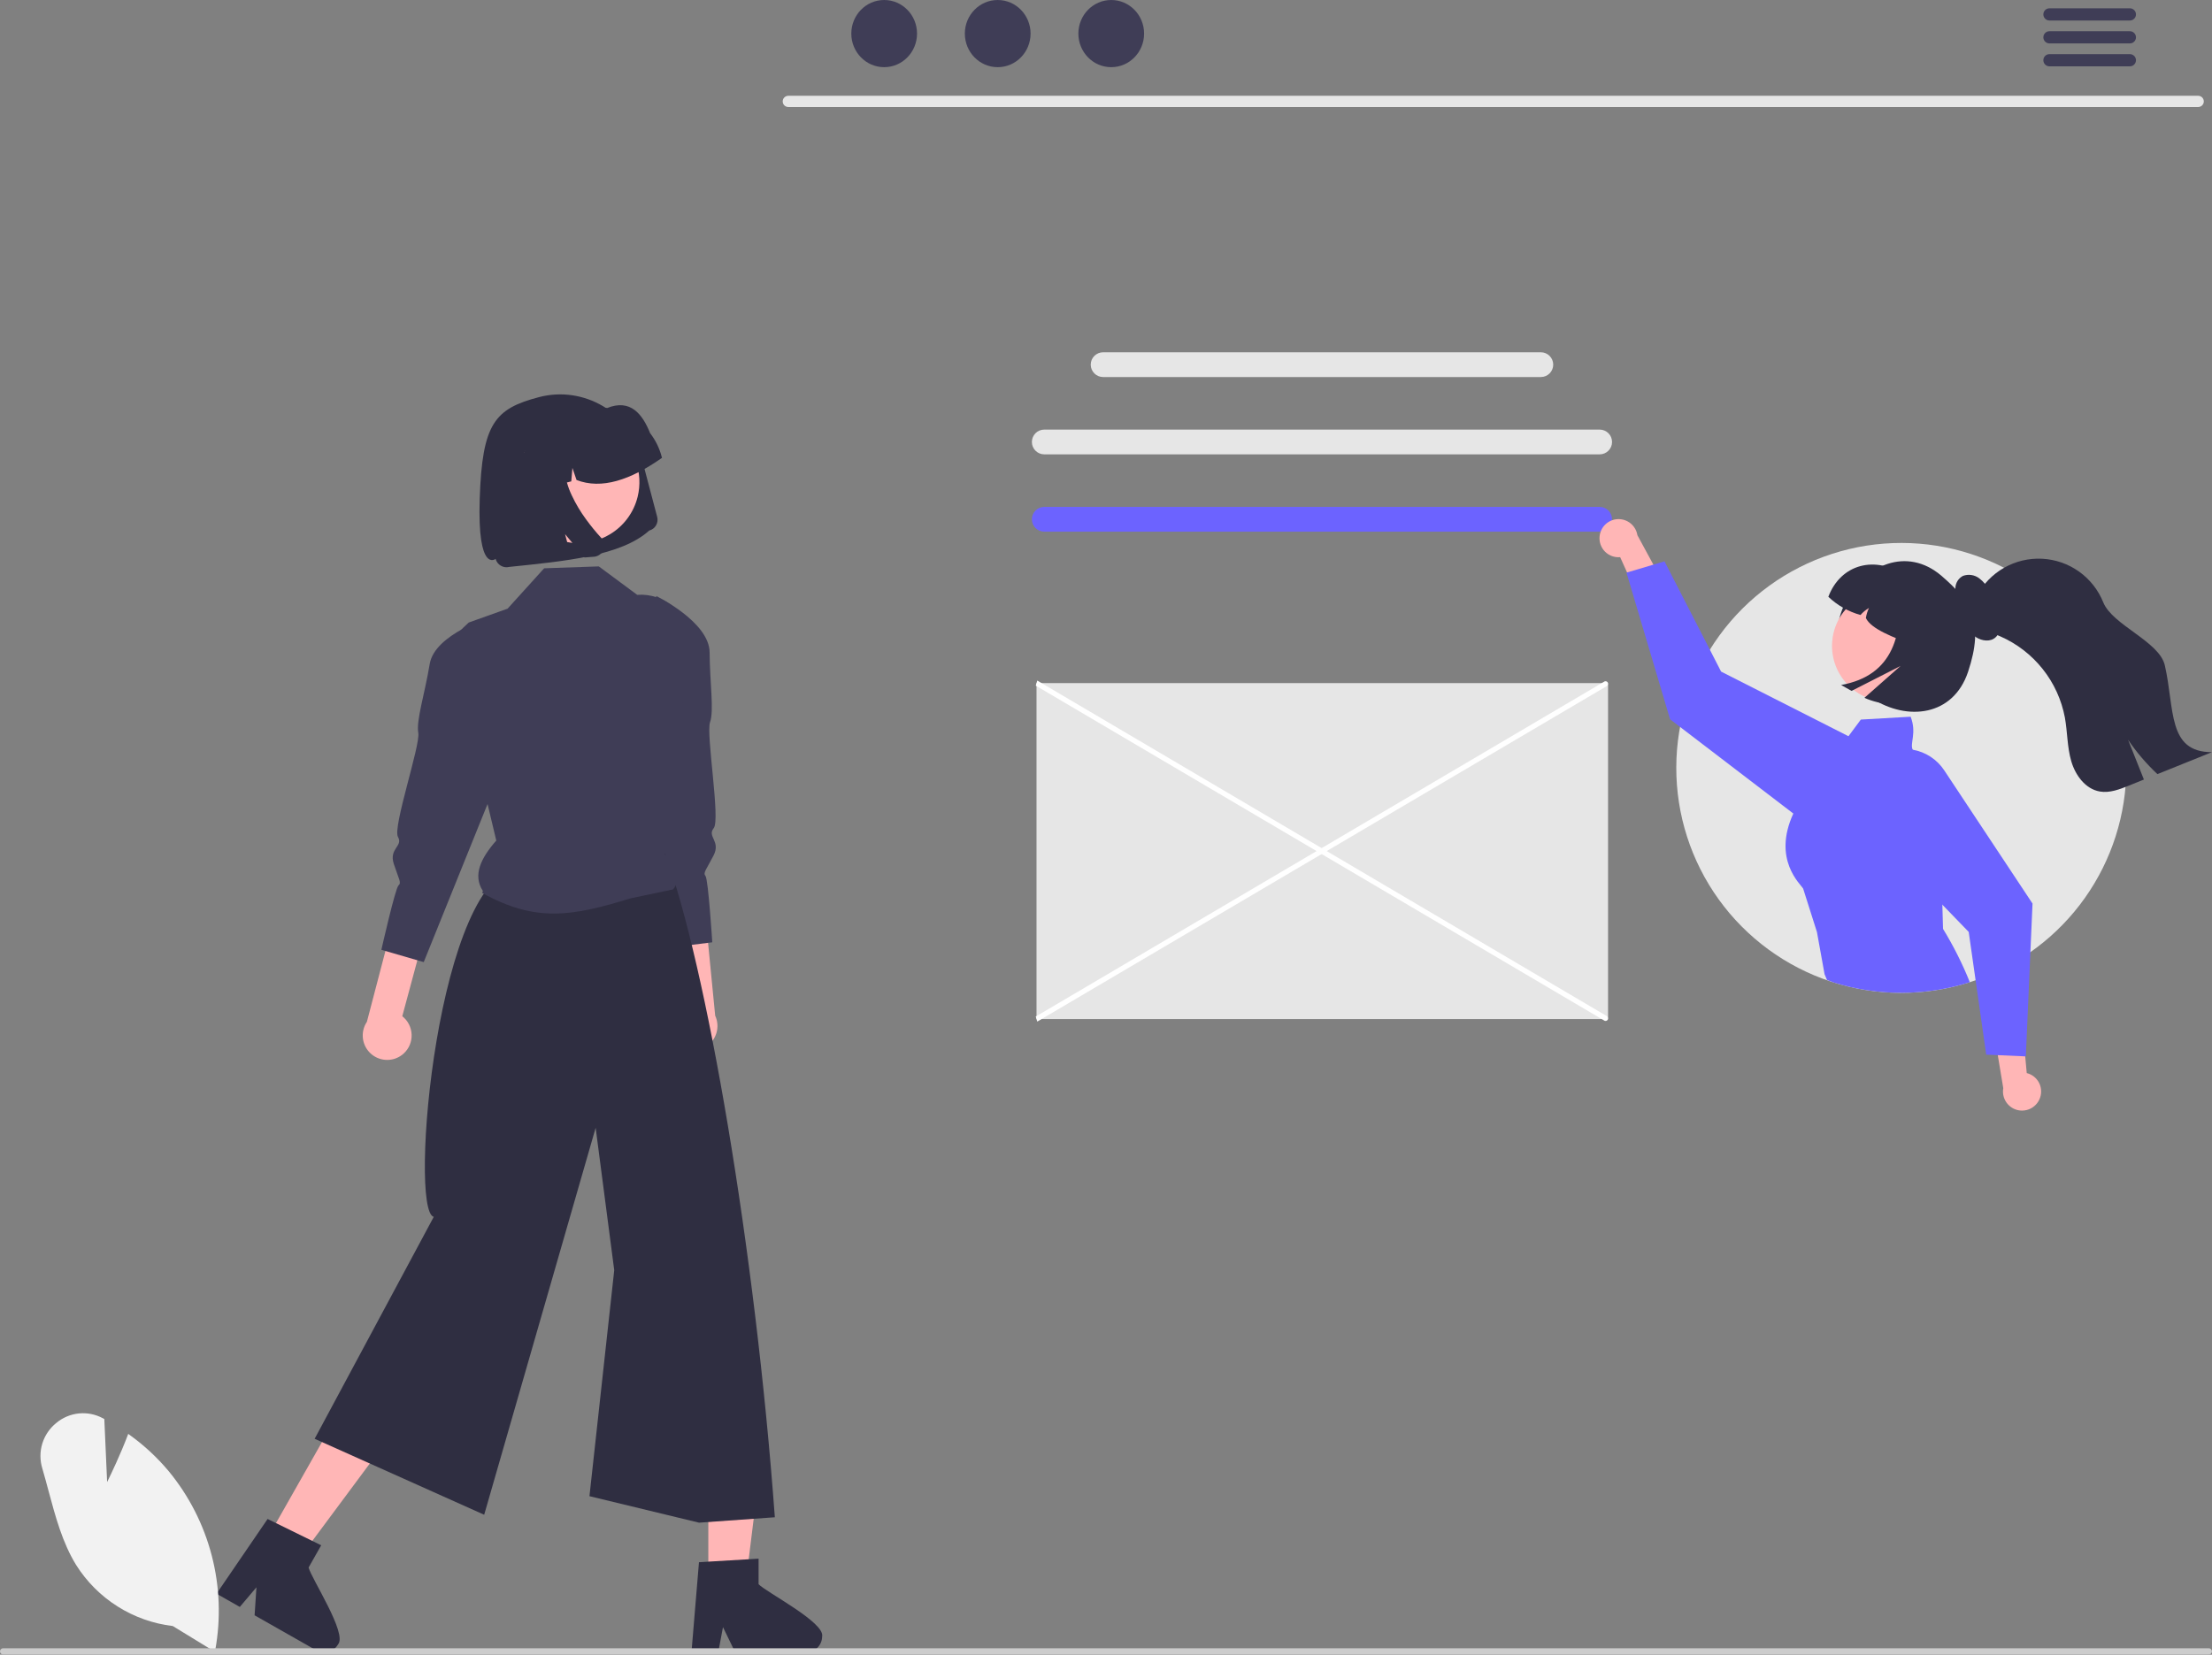 <svg width="290" height="217" viewBox="0 0 290 217" fill="none" xmlns="http://www.w3.org/2000/svg">
<rect x="0" y="0" width="290" height="217" fill="#808080" stroke="none"/>
<g clip-path="url(#clip0_3335_4744)">
<path d="M288.206 14.033H103.334C103.142 14.029 102.959 13.949 102.824 13.812C102.69 13.675 102.615 13.49 102.615 13.298C102.615 13.105 102.69 12.921 102.824 12.784C102.959 12.646 103.142 12.567 103.334 12.562H288.206C288.398 12.567 288.581 12.646 288.716 12.784C288.85 12.921 288.925 13.105 288.925 13.298C288.925 13.49 288.85 13.675 288.716 13.812C288.581 13.949 288.398 14.029 288.206 14.033V14.033Z" fill="#E6E6E6"/>
<path d="M115.918 8.809C118.297 8.809 120.226 6.837 120.226 4.405C120.226 1.972 118.297 0 115.918 0C113.538 0 111.609 1.972 111.609 4.405C111.609 6.837 113.538 8.809 115.918 8.809Z" fill="#3F3D56"/>
<path d="M130.803 8.809C133.182 8.809 135.111 6.837 135.111 4.405C135.111 1.972 133.182 0 130.803 0C128.423 0 126.494 1.972 126.494 4.405C126.494 6.837 128.423 8.809 130.803 8.809Z" fill="#3F3D56"/>
<path d="M145.686 8.809C148.066 8.809 149.995 6.837 149.995 4.405C149.995 1.972 148.066 0 145.686 0C143.307 0 141.378 1.972 141.378 4.405C141.378 6.837 143.307 8.809 145.686 8.809Z" fill="#3F3D56"/>
<path d="M279.243 1.089H268.672C268.463 1.094 268.264 1.18 268.118 1.33C267.971 1.479 267.89 1.68 267.89 1.889C267.89 2.098 267.971 2.299 268.118 2.448C268.264 2.598 268.463 2.684 268.672 2.689H279.243C279.454 2.686 279.654 2.601 279.802 2.451C279.95 2.301 280.033 2.099 280.033 1.889C280.033 1.679 279.95 1.477 279.802 1.327C279.654 1.177 279.454 1.092 279.243 1.089V1.089Z" fill="#3F3D56"/>
<path d="M279.244 4.094H268.672C268.463 4.098 268.264 4.185 268.118 4.334C267.972 4.484 267.89 4.685 267.89 4.894C267.89 5.103 267.972 5.304 268.118 5.453C268.264 5.603 268.463 5.689 268.672 5.694H279.244C279.454 5.691 279.655 5.606 279.802 5.456C279.95 5.306 280.033 5.104 280.033 4.894C280.033 4.684 279.95 4.482 279.802 4.332C279.655 4.182 279.454 4.097 279.244 4.094V4.094Z" fill="#3F3D56"/>
<path d="M279.243 7.099H268.672C268.463 7.103 268.264 7.19 268.118 7.339C267.971 7.489 267.89 7.69 267.89 7.899C267.89 8.108 267.971 8.309 268.118 8.458C268.264 8.608 268.463 8.694 268.672 8.699H279.243C279.454 8.696 279.654 8.61 279.802 8.461C279.95 8.311 280.033 8.109 280.033 7.899C280.033 7.688 279.95 7.486 279.802 7.337C279.654 7.187 279.454 7.101 279.243 7.099V7.099Z" fill="#3F3D56"/>
<path d="M135.891 89.582H210.478C210.569 89.582 210.656 89.619 210.721 89.683C210.785 89.748 210.821 89.835 210.821 89.926V133.295C210.821 133.386 210.785 133.474 210.721 133.538C210.656 133.603 210.569 133.639 210.478 133.639H135.891V89.582Z" fill="#E6E6E6"/>
<path d="M210.39 133.873L135.792 89.915L135.989 89.249L210.586 133.207C210.675 133.233 210.749 133.294 210.793 133.374C210.837 133.455 210.847 133.55 210.821 133.638V133.638C210.808 133.682 210.787 133.723 210.758 133.758C210.729 133.794 210.694 133.823 210.654 133.845C210.614 133.867 210.57 133.88 210.525 133.885C210.479 133.89 210.434 133.886 210.39 133.873V133.873Z" fill="white"/>
<path d="M135.989 133.971L135.792 133.306L210.39 89.348C210.434 89.335 210.479 89.331 210.525 89.336C210.57 89.341 210.614 89.354 210.654 89.376C210.694 89.398 210.729 89.427 210.758 89.463C210.787 89.498 210.808 89.539 210.821 89.583V89.583C210.847 89.671 210.837 89.766 210.793 89.847C210.749 89.927 210.675 89.987 210.586 90.013L135.989 133.971Z" fill="white"/>
<path d="M202.008 46.197H144.623C143.726 46.197 142.999 46.924 142.999 47.821V47.821C142.999 48.718 143.726 49.445 144.623 49.445H202.008C202.905 49.445 203.632 48.718 203.632 47.821C203.632 46.924 202.905 46.197 202.008 46.197Z" fill="#E6E6E6"/>
<path d="M209.721 56.336H136.907C136.01 56.336 135.283 57.063 135.283 57.96C135.283 58.857 136.01 59.584 136.907 59.584H209.721C210.618 59.584 211.345 58.857 211.345 57.96C211.345 57.063 210.618 56.336 209.721 56.336Z" fill="#E6E6E6"/>
<path d="M209.721 66.475H136.907C136.01 66.475 135.283 67.202 135.283 68.099C135.283 68.996 136.01 69.723 136.907 69.723H209.721C210.618 69.723 211.345 68.996 211.345 68.099C211.345 67.202 210.618 66.475 209.721 66.475Z" fill="#6C63FF"/>
<path d="M278.769 100.701C278.766 106.818 276.863 112.784 273.323 117.773C269.783 122.763 264.781 126.529 259.007 128.553C258.756 128.643 258.505 128.725 258.251 128.804C252.322 130.699 245.946 130.671 240.035 128.723C234.124 126.775 228.98 123.008 225.339 117.96C221.699 112.911 219.748 106.841 219.766 100.617C219.784 94.393 221.771 88.334 225.441 83.308C229.111 78.281 234.277 74.543 240.199 72.63C246.122 70.717 252.498 70.726 258.415 72.656C264.332 74.586 269.488 78.338 273.144 83.375C276.799 88.412 278.768 94.477 278.769 100.701V100.701Z" fill="#E6E6E6"/>
<path d="M209.709 70.374C209.677 70.736 209.725 71.101 209.85 71.442C209.975 71.783 210.173 72.093 210.43 72.35C210.687 72.606 210.998 72.803 211.34 72.927C211.681 73.05 212.046 73.097 212.408 73.065L216.041 81.115L218.493 77.236L214.668 70.186C214.572 69.582 214.259 69.033 213.787 68.645C213.314 68.256 212.716 68.054 212.104 68.078C211.493 68.101 210.912 68.347 210.47 68.771C210.028 69.194 209.758 69.765 209.709 70.374Z" fill="#FFB6B6"/>
<path d="M245.51 100.69C245.457 100.452 245.389 100.218 245.307 99.988C244.787 98.509 243.726 97.281 242.339 96.549C242.306 96.53 242.27 96.511 242.237 96.495L225.642 88.074L224.169 85.203L218.221 73.614L216.762 74.049L213.315 75.073L213.236 75.095L218.95 94.323L220.261 95.329L235.111 106.686L235.595 107.057C236.788 107.968 238.27 108.421 239.769 108.333C241.268 108.245 242.686 107.621 243.764 106.576C243.987 106.363 244.192 106.133 244.379 105.888C244.938 105.158 245.329 104.314 245.525 103.415C245.72 102.517 245.715 101.586 245.51 100.69V100.69Z" fill="#6C63FF"/>
<path d="M254.736 121.809L254.648 118.641L254.397 109.452C255.307 103.572 255.951 102.919 251.565 98.898C251.397 98.862 251.239 98.792 251.1 98.691C250.961 98.591 250.845 98.462 250.759 98.314C250.36 97.5 251.319 96.118 250.491 93.99L243.961 94.364L242.338 96.549L235.81 105.345C235.554 105.779 235.321 106.227 235.111 106.686C232.317 112.755 236.105 115.98 236.4 116.535L238.208 122.23L239.205 127.753L239.528 128.52L240.437 128.853C246.239 130.665 252.459 130.648 258.251 128.804C257.276 126.379 256.1 124.039 254.736 121.809V121.809Z" fill="#6C63FF"/>
<path d="M267.385 144.146C267.532 143.814 267.606 143.454 267.599 143.09C267.593 142.727 267.507 142.37 267.348 142.043C267.188 141.717 266.959 141.429 266.676 141.201C266.394 140.973 266.064 140.809 265.712 140.722L264.906 131.927L261.321 134.792L262.636 142.705C262.528 143.307 262.646 143.928 262.965 144.449C263.285 144.971 263.785 145.357 264.37 145.535C264.955 145.712 265.586 145.669 266.141 145.413C266.697 145.157 267.139 144.706 267.385 144.146L267.385 144.146Z" fill="#FFB6B6"/>
<path d="M254.894 101.02C254.426 100.311 253.817 99.706 253.106 99.24C252.395 98.775 251.596 98.46 250.759 98.314C250.397 98.248 250.029 98.215 249.661 98.215C248.434 98.216 247.234 98.578 246.211 99.256C245.887 99.47 245.584 99.715 245.307 99.988C244.717 100.56 244.245 101.242 243.918 101.997C243.592 102.751 243.417 103.562 243.404 104.384C243.391 105.206 243.54 106.022 243.843 106.786C244.146 107.55 244.596 108.247 245.168 108.838L254.648 118.64L258.104 122.213L259.008 128.553L260.398 138.306L261.917 138.372L265.511 138.53L265.593 138.533L266.191 124.865L266.47 118.493L254.894 101.02Z" fill="#6C63FF"/>
<path d="M241.939 78.998C239.63 83.548 241.138 88.82 245.422 91.592C250.056 94.589 256.071 93.933 258.017 88.108C260.183 81.621 258.403 78.838 254.533 75.513C249.997 71.618 244.433 74.08 241.939 78.998Z" fill="#2F2E41"/>
<path d="M253.305 89.135C252.13 90.676 250.391 91.686 248.471 91.945C246.551 92.204 244.607 91.69 243.065 90.517C241.524 89.343 240.511 87.605 240.25 85.685C239.989 83.766 240.501 81.821 241.673 80.278L241.737 80.195C242.934 78.696 244.673 77.728 246.577 77.499C248.482 77.271 250.4 77.8 251.918 78.973C253.436 80.146 254.432 81.869 254.691 83.77C254.95 85.671 254.452 87.597 253.304 89.134L253.305 89.135Z" fill="#FFB6B6"/>
<path d="M239.702 78.261C240.89 79.391 242.338 80.212 243.918 80.65C244.235 80.284 244.61 79.972 245.029 79.729C244.829 80.146 244.691 80.591 244.622 81.049C245.326 82.511 248.205 83.563 250.956 84.638L254.6 78.207L249.777 75.474C245.901 72.794 241.339 73.938 239.702 78.261Z" fill="#2F2E41"/>
<path d="M257.349 75.522C257.701 75.392 258.079 75.353 258.45 75.407C258.821 75.461 259.173 75.607 259.473 75.832C260.06 76.278 260.535 76.856 260.859 77.518C261.449 78.59 261.873 79.745 262.116 80.945C262.324 81.982 262.289 83.236 261.359 83.777C260.582 84.229 259.472 83.945 258.758 83.342C258.096 82.709 257.594 81.929 257.294 81.064C256.945 80.237 256.616 79.379 255.997 78.692L256.64 78.993C256.437 78.375 256.342 77.728 256.36 77.078C256.375 76.755 256.474 76.442 256.647 76.168C256.821 75.895 257.063 75.672 257.349 75.522Z" fill="#2F2E41"/>
<path d="M249.006 76.365L254.181 79.297C255.58 80.09 256.607 81.406 257.036 82.956C257.465 84.506 257.26 86.163 256.468 87.562V87.562C255.313 89.6 253.439 91.134 251.214 91.865C248.988 92.595 246.57 92.469 244.432 91.512L249.161 87.338L242.746 90.606L241.376 89.83C248.256 88.579 249.583 83.183 249.006 76.365Z" fill="#2F2E41"/>
<path d="M258.781 81.518C259.652 82.532 261.016 82.926 262.246 83.453C264.417 84.406 266.323 85.873 267.798 87.729C269.274 89.584 270.274 91.772 270.713 94.101C271.053 95.999 271.009 97.963 271.546 99.813C272.08 101.663 273.402 103.478 275.3 103.799C276.584 104.018 277.871 103.522 279.079 103.033C279.743 102.766 280.408 102.498 281.072 102.229C280.379 100.49 279.687 98.751 278.996 97.013C280.107 98.653 281.398 100.164 282.846 101.517C285.226 100.557 287.609 99.597 289.994 98.637C284.126 98.659 285.128 92.963 283.815 87.249C283.093 84.108 276.949 81.982 275.745 78.994C275.094 77.374 273.992 75.973 272.571 74.959C271.149 73.945 269.466 73.36 267.722 73.272C265.978 73.185 264.245 73.599 262.729 74.465C261.212 75.331 259.976 76.614 259.166 78.161C257.961 78.641 257.926 80.516 258.781 81.518Z" fill="#2F2E41"/>
<path d="M88.341 136.537C88.052 136.172 87.847 135.748 87.738 135.296C87.629 134.844 87.62 134.373 87.712 133.917C87.803 133.461 87.992 133.03 88.266 132.654C88.54 132.278 88.892 131.966 89.299 131.74L87.623 115.82L91.913 114.273L93.764 133.197C94.094 133.909 94.152 134.718 93.925 135.47C93.699 136.222 93.204 136.864 92.536 137.276C91.867 137.688 91.071 137.84 90.298 137.703C89.525 137.567 88.828 137.152 88.341 136.537Z" fill="#FFB6B6"/>
<path d="M86.047 78.168C86.047 78.168 93.011 81.566 93.034 85.56C93.056 89.554 93.633 93.167 93.088 94.713C92.543 96.258 94.473 107.492 93.57 108.604C92.666 109.717 94.527 110.286 93.549 112.19C92.572 114.094 92.138 114.452 92.497 114.885C92.855 115.318 93.382 123.572 93.382 123.572L87.644 124.289L81.54 97.65L86.047 78.168Z" fill="#3F3D56"/>
<path d="M52.93 138.154C53.273 137.839 53.542 137.453 53.721 137.024C53.899 136.594 53.983 136.131 53.965 135.666C53.946 135.201 53.828 134.746 53.616 134.332C53.405 133.917 53.106 133.554 52.74 133.266L56.905 117.809L52.913 115.606L48.101 134.001C47.663 134.652 47.478 135.442 47.584 136.22C47.689 136.998 48.075 137.71 48.671 138.222C49.266 138.734 50.029 139.01 50.814 138.997C51.599 138.985 52.352 138.685 52.93 138.154H52.93Z" fill="#FFB6B6"/>
<path d="M64.4 80.877C64.4 80.877 56.988 83.134 56.336 87.075C55.684 91.016 54.545 94.492 54.839 96.104C55.134 97.716 51.457 108.506 52.173 109.747C52.89 110.988 50.962 111.256 51.628 113.291C52.294 115.325 52.665 115.747 52.242 116.118C51.82 116.489 49.999 124.557 49.999 124.557L55.552 126.17L65.78 100.827L64.4 80.877Z" fill="#3F3D56"/>
<path d="M92.864 207.308L97.808 207.307L100.16 188.238L92.863 188.238L92.864 207.308Z" fill="#FFB6B6"/>
<path d="M99.453 207.753V204.401L98.153 204.48L92.863 204.794L91.638 204.869L90.702 216.094L90.652 216.696H94.162L94.275 216.098L94.785 213.382L96.101 216.098L96.39 216.696H105.697C106.25 216.692 106.781 216.47 107.172 216.078C107.563 215.686 107.784 215.156 107.786 214.602C108.179 212.767 100.439 208.801 99.453 207.753Z" fill="#2F2E41"/>
<path d="M34.943 201.926L39.243 204.365L50.7 188.94L44.353 185.34L34.943 201.926Z" fill="#FFB6B6"/>
<path d="M40.458 205.563L42.109 202.65L40.947 202.077L36.187 199.741L35.084 199.198L29.663 207.134L28.389 208.998L29.831 209.817L31.439 210.732L33.621 208.158L33.379 211.831L40.98 216.148H40.984L41.474 216.424C41.956 216.697 42.528 216.767 43.062 216.619C43.596 216.471 44.05 216.117 44.324 215.634C45.569 214.23 40.796 206.967 40.458 205.563Z" fill="#2F2E41"/>
<path d="M68.33 113.7C57.372 114.093 53.521 158.769 56.867 159.579L41.252 188.681L63.478 198.644L78.092 147.9L80.528 166.574L77.28 196.208L91.647 199.682L101.584 198.973C99.002 163.649 92.555 126.394 87.212 111.983L68.33 113.7Z" fill="#2F2E41"/>
<path d="M63.3 116.832L63.227 117.103C70.231 121 75.014 120.166 82.67 117.808L88.259 116.633C89.479 115.042 88.485 113.486 87.133 111.971L90.484 84.412C90.478 83.526 90.29 82.651 89.933 81.84C89.574 81.03 89.053 80.302 88.402 79.701C87.751 79.1 86.983 78.64 86.146 78.348C85.31 78.056 84.422 77.94 83.538 78.006L78.505 74.277L71.34 74.525L66.547 79.819L63.684 80.842L61.459 81.635C61.01 82.04 60.519 82.507 60.048 83.022L63.567 103.964L65.064 110.227C63.058 112.514 61.952 114.748 63.3 116.832Z" fill="#3F3D56"/>
<path d="M22.651 213.237C20.077 212.931 17.603 212.053 15.412 210.668C13.22 209.283 11.365 207.427 9.983 205.233C8.185 202.318 7.258 198.856 6.361 195.508C6.099 194.534 5.829 193.526 5.544 192.555C5.22 191.494 5.222 190.36 5.549 189.3C5.876 188.239 6.513 187.301 7.378 186.607C8.214 185.906 9.241 185.471 10.326 185.359C11.411 185.247 12.505 185.463 13.466 185.978L13.676 186.09L14.044 194.356C14.589 193.249 15.785 190.747 16.732 188.249L16.812 188.039L16.993 188.171C18.898 189.539 20.623 191.142 22.128 192.942C24.784 196.171 26.705 199.94 27.758 203.987C28.81 208.033 28.969 212.261 28.223 216.375L28.177 216.62L22.651 213.237Z" fill="#F2F2F2"/>
<path d="M1.80828e-06 216.56C-0 216.614 0.01 216.667 0.031 216.716C0.051 216.766 0.081 216.811 0.119 216.849C0.157 216.887 0.202 216.917 0.252 216.938C0.302 216.958 0.355 216.969 0.409 216.968H289.585C289.693 216.968 289.797 216.925 289.874 216.849C289.95 216.772 289.993 216.668 289.993 216.56C289.993 216.452 289.95 216.348 289.874 216.271C289.797 216.194 289.693 216.151 289.585 216.151H0.409C0.355 216.151 0.302 216.162 0.252 216.182C0.202 216.203 0.157 216.233 0.119 216.271C0.081 216.309 0.051 216.354 0.031 216.403C0.01 216.453 -0 216.506 1.80828e-06 216.56V216.56Z" fill="#CCCCCC"/>
<path d="M85.113 69.576L85.12 69.574C85.495 69.475 85.815 69.231 86.009 68.896C86.204 68.561 86.258 68.162 86.159 67.787L84.077 59.901C83.706 58.488 83.054 57.164 82.16 56.008C80.413 53.752 77.862 52.258 75.04 51.837C73.584 51.621 72.099 51.703 70.675 52.076C64.849 53.604 63.221 55.531 62.893 65.392C62.564 75.254 64.977 73.29 64.977 73.29C65.027 73.481 65.115 73.659 65.235 73.814C65.471 74.117 65.814 74.318 66.194 74.374C66.388 74.402 66.587 74.391 66.777 74.342C74.053 73.593 81.422 72.911 85.114 69.576L85.113 69.576Z" fill="#2F2E41"/>
<path d="M68.006 61.25C67.624 62.793 67.708 64.414 68.246 65.909C68.785 67.404 69.755 68.706 71.033 69.65C72.311 70.594 73.84 71.139 75.427 71.214C77.015 71.29 78.589 70.894 79.951 70.075C80.854 69.537 81.641 68.824 82.266 67.979C82.892 67.134 83.344 66.174 83.595 65.153C83.976 63.611 83.891 61.992 83.353 60.498C82.814 59.005 81.845 57.704 80.569 56.76C79.292 55.817 77.764 55.272 76.178 55.195C74.593 55.119 73.019 55.513 71.657 56.329C70.754 56.867 69.965 57.579 69.338 58.424C68.712 59.269 68.259 60.229 68.007 61.251L68.006 61.25Z" fill="#FFB6B6"/>
<path d="M86.747 59.883C86.453 58.765 85.937 57.718 85.231 56.803C84.227 54.301 82.652 52.278 79.601 53.506C78.456 53.337 77.29 53.4 76.17 53.691L74.589 54.099C74.572 54.104 74.554 54.109 74.536 54.113C72.329 54.697 70.445 56.134 69.297 58.108C68.149 60.081 67.833 62.43 68.417 64.637L68.459 64.795L71.801 63.927L72.1 60.445L73.169 63.572L74.896 63.125L75.046 61.368L75.585 62.945C78.859 64.217 82.654 62.955 86.787 60.041L86.747 59.883Z" fill="#2F2E41"/>
<path d="M79.079 70.903C79.199 71.144 79.248 71.414 79.222 71.682C79.21 71.819 79.178 71.953 79.128 72.081C79.085 72.191 79.03 72.294 78.963 72.391C78.764 72.675 78.47 72.879 78.134 72.966C78.113 72.971 78.092 72.976 78.071 72.981C78.05 72.985 78.028 72.989 78.007 72.993C77.986 72.996 77.964 73 77.942 73.002C77.921 73.005 77.899 73.007 77.876 73.009L76.635 73.106L74.082 70.05L74.925 73.244L69.281 73.697L65.703 60.141L74.747 57.8L74.592 58.119C74.081 59.184 73.873 60.371 73.992 61.547C74.119 62.737 74.449 63.896 74.967 64.975C75.482 66.068 76.102 67.11 76.817 68.085C77.445 68.95 78.122 69.779 78.846 70.566C78.939 70.667 79.017 70.78 79.079 70.903V70.903Z" fill="#2F2E41"/>
</g>
<defs>
<clipPath id="clip0_3335_4744">
<rect width="289.993" height="216.968" fill="white"/>
</clipPath>
</defs>
</svg>
